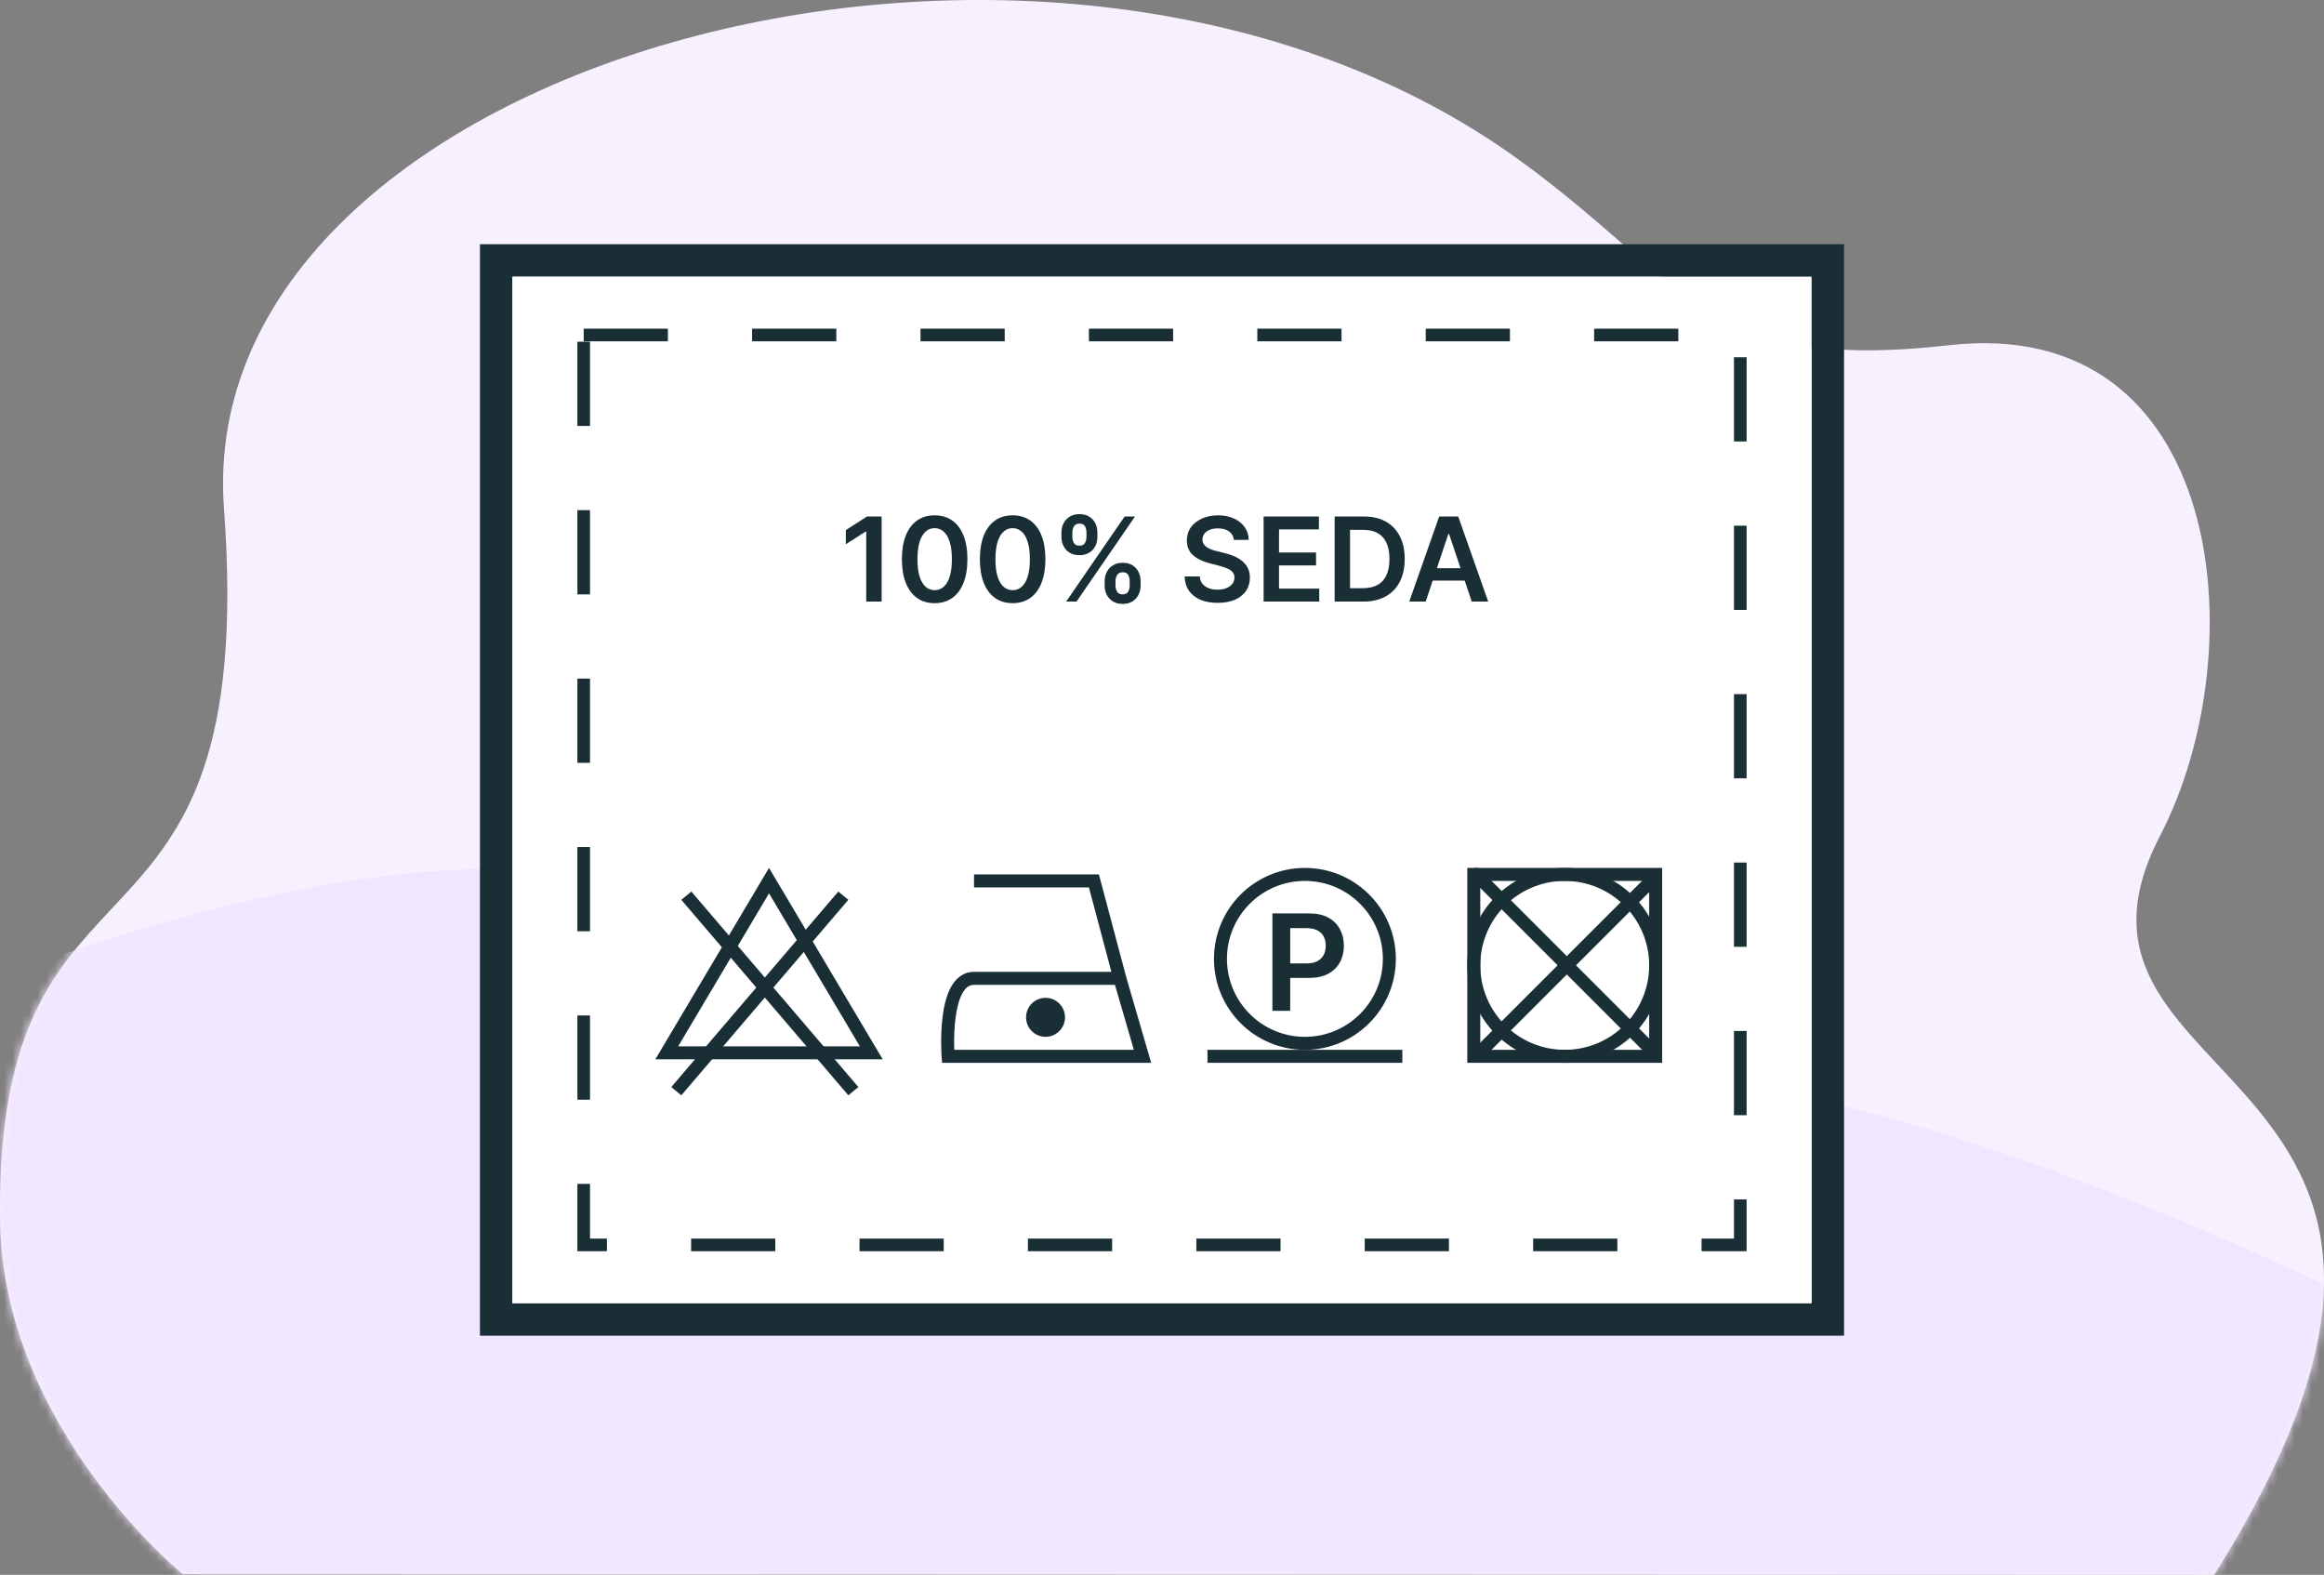 <svg width="276" height="187" viewBox="0 0 276 187" fill="none" xmlns="http://www.w3.org/2000/svg">
<rect x="0" y="0" width="276" height="187" fill="#808080" stroke="none"/>
<path d="M262.954 187L115.081 186.949L40.773 186.923L36.636 186.92L21.707 186.918C21.707 186.918 0.382 169.582 0.012 145.075C-0.716 96.785 30.893 118.536 26.599 60.336C22.68 7.229 125.059 -21.408 180.65 19.165C200.861 33.916 202.446 44.262 231.489 40.991C264.273 37.299 268.009 77.143 256.535 99.229C240.253 130.567 301.681 125.419 262.954 187Z" fill="#F7F0FF"/>
<mask id="mask0_4951_25476" style="mask-type:alpha" maskUnits="userSpaceOnUse" x="0" y="0" width="276" height="187">
<path d="M262.954 187L115.081 186.949L40.773 186.923L36.636 186.92L21.707 186.918C21.707 186.918 0.382 169.582 0.012 145.075C-0.716 96.785 30.893 118.536 26.599 60.336C22.68 7.229 125.059 -21.408 180.65 19.165C200.861 33.916 202.446 44.262 231.489 40.991C264.273 37.299 268.009 77.143 256.535 99.229C240.253 130.567 301.681 125.419 262.954 187Z" fill="#CEF7F3"/>
</mask>
<g mask="url(#mask0_4951_25476)">
<path d="M69 104.125C45.338 99.566 7.962 113.156 7.962 113.156H-5.308V187H279.185V154.062C279.185 154.062 234.394 131.689 203.285 128.562C172.536 125.471 154.7 145.672 124.731 138.125C100.013 131.899 94.029 108.947 69 104.125Z" fill="#F1E6FF"/>
</g>
<path fill-rule="evenodd" clip-rule="evenodd" d="M57 29H219V158.6H57V29ZM60.857 32.857V154.743H215.143V32.857H60.857Z" fill="#192E35"/>
<rect x="60.857" y="32.857" width="154.286" height="121.886" fill="white"/>
<rect x="69.321" y="39.778" width="137.357" height="108.043" stroke="#192E35" stroke-width="1.5" stroke-dasharray="10 10"/>
<path d="M104.703 61.33V71.429H102.874V63.11H102.815L100.453 64.619V62.942L102.963 61.33H104.703Z" fill="#192E35"/>
<path d="M111 71.621C110.188 71.621 109.491 71.415 108.909 71.004C108.331 70.59 107.885 69.994 107.573 69.215C107.264 68.432 107.109 67.49 107.109 66.389C107.113 65.288 107.269 64.351 107.578 63.578C107.89 62.803 108.336 62.211 108.914 61.803C109.496 61.396 110.191 61.192 111 61.192C111.809 61.192 112.504 61.396 113.086 61.803C113.668 62.211 114.113 62.803 114.422 63.578C114.734 64.354 114.891 65.291 114.891 66.389C114.891 67.494 114.734 68.437 114.422 69.219C114.113 69.999 113.668 70.594 113.086 71.004C112.507 71.415 111.812 71.621 111 71.621ZM111 70.078C111.631 70.078 112.129 69.767 112.494 69.145C112.862 68.521 113.046 67.602 113.046 66.389C113.046 65.587 112.963 64.913 112.795 64.367C112.627 63.822 112.391 63.411 112.085 63.135C111.779 62.855 111.418 62.715 111 62.715C110.372 62.715 109.876 63.028 109.511 63.652C109.146 64.274 108.962 65.186 108.959 66.389C108.955 67.195 109.036 67.872 109.2 68.421C109.368 68.97 109.605 69.384 109.91 69.663C110.216 69.939 110.579 70.078 111 70.078Z" fill="#192E35"/>
<path d="M120.262 71.621C119.45 71.621 118.753 71.415 118.171 71.004C117.592 70.59 117.147 69.994 116.835 69.215C116.526 68.432 116.371 67.49 116.371 66.389C116.374 65.288 116.531 64.351 116.84 63.578C117.152 62.803 117.597 62.211 118.176 61.803C118.758 61.396 119.453 61.192 120.262 61.192C121.07 61.192 121.766 61.396 122.348 61.803C122.929 62.211 123.375 62.803 123.684 63.578C123.996 64.354 124.152 65.291 124.152 66.389C124.152 67.494 123.996 68.437 123.684 69.219C123.375 69.999 122.929 70.594 122.348 71.004C121.769 71.415 121.074 71.621 120.262 71.621ZM120.262 70.078C120.893 70.078 121.391 69.767 121.756 69.145C122.124 68.521 122.308 67.602 122.308 66.389C122.308 65.587 122.224 64.913 122.057 64.367C121.889 63.822 121.652 63.411 121.347 63.135C121.041 62.855 120.679 62.715 120.262 62.715C119.634 62.715 119.137 63.028 118.773 63.652C118.408 64.274 118.224 65.186 118.22 66.389C118.217 67.195 118.298 67.872 118.462 68.421C118.63 68.97 118.866 69.384 119.172 69.663C119.478 69.939 119.841 70.078 120.262 70.078Z" fill="#192E35"/>
<path d="M131.19 69.535V69.002C131.19 68.611 131.272 68.251 131.437 67.923C131.604 67.594 131.848 67.329 132.166 67.129C132.485 66.928 132.872 66.828 133.325 66.828C133.792 66.828 134.183 66.928 134.499 67.129C134.814 67.326 135.053 67.589 135.214 67.918C135.378 68.246 135.46 68.608 135.46 69.002V69.535C135.46 69.926 135.378 70.286 135.214 70.615C135.049 70.944 134.808 71.208 134.489 71.409C134.173 71.609 133.785 71.71 133.325 71.71C132.865 71.71 132.475 71.609 132.157 71.409C131.838 71.208 131.596 70.944 131.432 70.615C131.271 70.286 131.19 69.926 131.19 69.535ZM132.477 69.002V69.535C132.477 69.795 132.54 70.033 132.664 70.25C132.789 70.467 133.01 70.576 133.325 70.576C133.644 70.576 133.863 70.469 133.981 70.255C134.103 70.038 134.163 69.798 134.163 69.535V69.002C134.163 68.74 134.106 68.5 133.991 68.283C133.876 68.062 133.654 67.952 133.325 67.952C133.016 67.952 132.798 68.062 132.669 68.283C132.541 68.5 132.477 68.74 132.477 69.002ZM126.057 63.756V63.223C126.057 62.829 126.141 62.467 126.308 62.139C126.476 61.81 126.719 61.547 127.038 61.35C127.357 61.149 127.743 61.049 128.197 61.049C128.66 61.049 129.05 61.149 129.366 61.35C129.684 61.547 129.924 61.81 130.086 62.139C130.247 62.467 130.327 62.829 130.327 63.223V63.756C130.327 64.15 130.245 64.512 130.081 64.841C129.92 65.166 129.68 65.428 129.361 65.625C129.042 65.822 128.654 65.921 128.197 65.921C127.733 65.921 127.342 65.822 127.023 65.625C126.708 65.428 126.468 65.165 126.303 64.836C126.139 64.507 126.057 64.147 126.057 63.756ZM127.354 63.223V63.756C127.354 64.019 127.415 64.259 127.536 64.476C127.661 64.69 127.881 64.796 128.197 64.796C128.513 64.796 128.729 64.69 128.848 64.476C128.969 64.259 129.03 64.019 129.03 63.756V63.223C129.03 62.96 128.973 62.72 128.858 62.504C128.743 62.283 128.522 62.173 128.197 62.173C127.885 62.173 127.666 62.283 127.541 62.504C127.416 62.724 127.354 62.964 127.354 63.223ZM126.619 71.429L133.562 61.33H134.795L127.852 71.429H126.619Z" fill="#192E35"/>
<path d="M146.538 64.106C146.492 63.675 146.298 63.34 145.956 63.1C145.617 62.86 145.177 62.74 144.634 62.74C144.253 62.74 143.926 62.798 143.653 62.913C143.38 63.028 143.172 63.184 143.027 63.381C142.882 63.578 142.808 63.804 142.805 64.057C142.805 64.267 142.853 64.45 142.948 64.604C143.047 64.759 143.18 64.89 143.347 64.999C143.515 65.104 143.701 65.192 143.905 65.265C144.108 65.337 144.314 65.398 144.521 65.447L145.468 65.684C145.849 65.773 146.216 65.893 146.567 66.044C146.922 66.195 147.24 66.386 147.519 66.616C147.802 66.846 148.025 67.124 148.19 67.449C148.354 67.775 148.436 68.156 148.436 68.593C148.436 69.185 148.285 69.706 147.983 70.156C147.68 70.603 147.243 70.954 146.671 71.207C146.102 71.457 145.414 71.582 144.605 71.582C143.819 71.582 143.137 71.46 142.559 71.217C141.983 70.973 141.533 70.618 141.207 70.151C140.885 69.685 140.711 69.116 140.685 68.445H142.485C142.511 68.797 142.619 69.09 142.81 69.323C143.001 69.556 143.249 69.731 143.555 69.846C143.864 69.961 144.209 70.018 144.59 70.018C144.988 70.018 145.336 69.959 145.635 69.841C145.938 69.719 146.175 69.552 146.346 69.338C146.516 69.121 146.604 68.868 146.607 68.579C146.604 68.316 146.526 68.099 146.375 67.928C146.224 67.753 146.012 67.609 145.739 67.494C145.469 67.375 145.154 67.27 144.792 67.178L143.643 66.882C142.812 66.668 142.154 66.345 141.671 65.911C141.191 65.474 140.951 64.893 140.951 64.17C140.951 63.575 141.112 63.054 141.434 62.607C141.76 62.16 142.202 61.813 142.761 61.567C143.32 61.317 143.952 61.192 144.659 61.192C145.376 61.192 146.004 61.317 146.543 61.567C147.085 61.813 147.511 62.157 147.82 62.597C148.129 63.034 148.288 63.537 148.298 64.106H146.538Z" fill="#192E35"/>
<path d="M150.067 71.429V61.33H156.635V62.863H151.897V65.605H156.295V67.139H151.897V69.895H156.675V71.429H150.067Z" fill="#192E35"/>
<path d="M161.924 71.429H158.502V61.33H161.993C162.995 61.33 163.857 61.532 164.577 61.936C165.3 62.337 165.855 62.914 166.243 63.667C166.631 64.42 166.825 65.321 166.825 66.369C166.825 67.421 166.63 68.325 166.238 69.081C165.851 69.838 165.29 70.418 164.557 70.822C163.827 71.226 162.949 71.429 161.924 71.429ZM160.331 69.846H161.835C162.539 69.846 163.125 69.718 163.595 69.461C164.065 69.201 164.419 68.815 164.656 68.302C164.892 67.786 165.011 67.142 165.011 66.369C165.011 65.597 164.892 64.956 164.656 64.446C164.419 63.934 164.069 63.55 163.605 63.297C163.145 63.041 162.573 62.913 161.889 62.913H160.331V69.846Z" fill="#192E35"/>
<path d="M169.318 71.429H167.365L170.92 61.33H173.179L176.739 71.429H174.786L172.089 63.401H172.01L169.318 71.429ZM169.382 67.469H174.707V68.938H169.382V67.469Z" fill="#192E35"/>
<path fill-rule="evenodd" clip-rule="evenodd" d="M195.857 104.6H175.8V124.658H195.857V104.6ZM174.257 103.058V126.2H197.4V103.058H174.257Z" fill="#192E35"/>
<path fill-rule="evenodd" clip-rule="evenodd" d="M185.829 124.658C191.367 124.658 195.857 120.168 195.857 114.629C195.857 109.09 191.367 104.6 185.829 104.6C180.29 104.6 175.8 109.09 175.8 114.629C175.8 120.168 180.29 124.658 185.829 124.658ZM185.829 126.2C192.219 126.2 197.4 121.02 197.4 114.629C197.4 108.238 192.219 103.058 185.829 103.058C179.438 103.058 174.257 108.238 174.257 114.629C174.257 121.02 179.438 126.2 185.829 126.2Z" fill="#192E35"/>
<path fill-rule="evenodd" clip-rule="evenodd" d="M174.729 125.967C174.428 125.666 174.428 125.178 174.729 124.876L195.558 104.048C195.859 103.747 196.347 103.747 196.649 104.048C196.95 104.349 196.95 104.838 196.649 105.139L175.82 125.967C175.519 126.269 175.03 126.269 174.729 125.967Z" fill="#192E35"/>
<path fill-rule="evenodd" clip-rule="evenodd" d="M174.729 103.276C175.03 102.975 175.519 102.975 175.82 103.276L196.648 124.105C196.95 124.406 196.95 124.894 196.648 125.195C196.347 125.497 195.859 125.497 195.558 125.195L174.729 104.367C174.428 104.066 174.428 103.577 174.729 103.276Z" fill="#192E35"/>
<path fill-rule="evenodd" clip-rule="evenodd" d="M154.971 123.115C160.084 123.115 164.229 118.97 164.229 113.858C164.229 108.745 160.084 104.6 154.971 104.6C149.859 104.6 145.714 108.745 145.714 113.858C145.714 118.97 149.859 123.115 154.971 123.115ZM154.971 124.658C160.936 124.658 165.771 119.822 165.771 113.858C165.771 107.893 160.936 103.058 154.971 103.058C149.007 103.058 144.171 107.893 144.171 113.858C144.171 119.822 149.007 124.658 154.971 124.658Z" fill="#192E35"/>
<path d="M151.114 120.029V108.458H155.488C156.384 108.458 157.136 108.624 157.743 108.955C158.355 109.287 158.816 109.742 159.127 110.323C159.442 110.899 159.6 111.554 159.6 112.289C159.6 113.031 159.442 113.69 159.127 114.266C158.812 114.843 158.347 115.297 157.732 115.628C157.117 115.956 156.359 116.12 155.46 116.12H152.561V114.396H155.175C155.699 114.396 156.128 114.306 156.462 114.125C156.796 113.944 157.043 113.696 157.202 113.379C157.366 113.063 157.447 112.699 157.447 112.289C157.447 111.878 157.366 111.517 157.202 111.204C157.043 110.891 156.794 110.648 156.456 110.475C156.122 110.298 155.691 110.21 155.163 110.21H153.227V120.029H151.114Z" fill="#192E35"/>
<path fill-rule="evenodd" clip-rule="evenodd" d="M166.543 126.2H143.4V124.657H166.543V126.2Z" fill="#192E35"/>
<path fill-rule="evenodd" clip-rule="evenodd" d="M129.321 105.371H115.676V103.828H130.507L133.735 115.964L136.714 126.2H111.884L111.829 125.488L112.598 125.428C111.829 125.488 111.829 125.489 111.829 125.488L111.829 125.485L111.828 125.479L111.826 125.457C111.825 125.437 111.823 125.41 111.821 125.374C111.816 125.302 111.81 125.199 111.804 125.068C111.791 124.806 111.777 124.435 111.773 123.989C111.764 123.101 111.793 121.907 111.946 120.702C112.098 119.513 112.378 118.244 112.912 117.252C113.455 116.243 114.337 115.4 115.676 115.4L131.989 115.4L129.321 105.371ZM132.413 116.942L115.676 116.942C115.115 116.942 114.662 117.256 114.271 117.983C113.871 118.726 113.62 119.772 113.477 120.897C113.335 122.007 113.307 123.126 113.316 123.974C113.318 124.231 113.324 124.461 113.331 124.657H134.658L132.413 116.942Z" fill="#192E35"/>
<path d="M126.484 120.8C126.484 122.078 125.447 123.114 124.169 123.114C122.891 123.114 121.855 122.078 121.855 120.8C121.855 119.521 122.891 118.485 124.169 118.485C125.447 118.485 126.484 119.521 126.484 120.8Z" fill="#192E35"/>
<path fill-rule="evenodd" clip-rule="evenodd" d="M91.329 103.058L77.829 125.784H104.829L91.329 103.058ZM91.329 106.079L80.54 124.241H102.118L91.329 106.079Z" fill="#192E35"/>
<path fill-rule="evenodd" clip-rule="evenodd" d="M100.749 130.058L80.914 106.845L82.105 105.864L101.94 129.077L100.749 130.058Z" fill="#192E35"/>
<path fill-rule="evenodd" clip-rule="evenodd" d="M80.914 130.058L100.749 106.845L99.558 105.864L79.724 129.077L80.914 130.058Z" fill="#192E35"/>
</svg>
